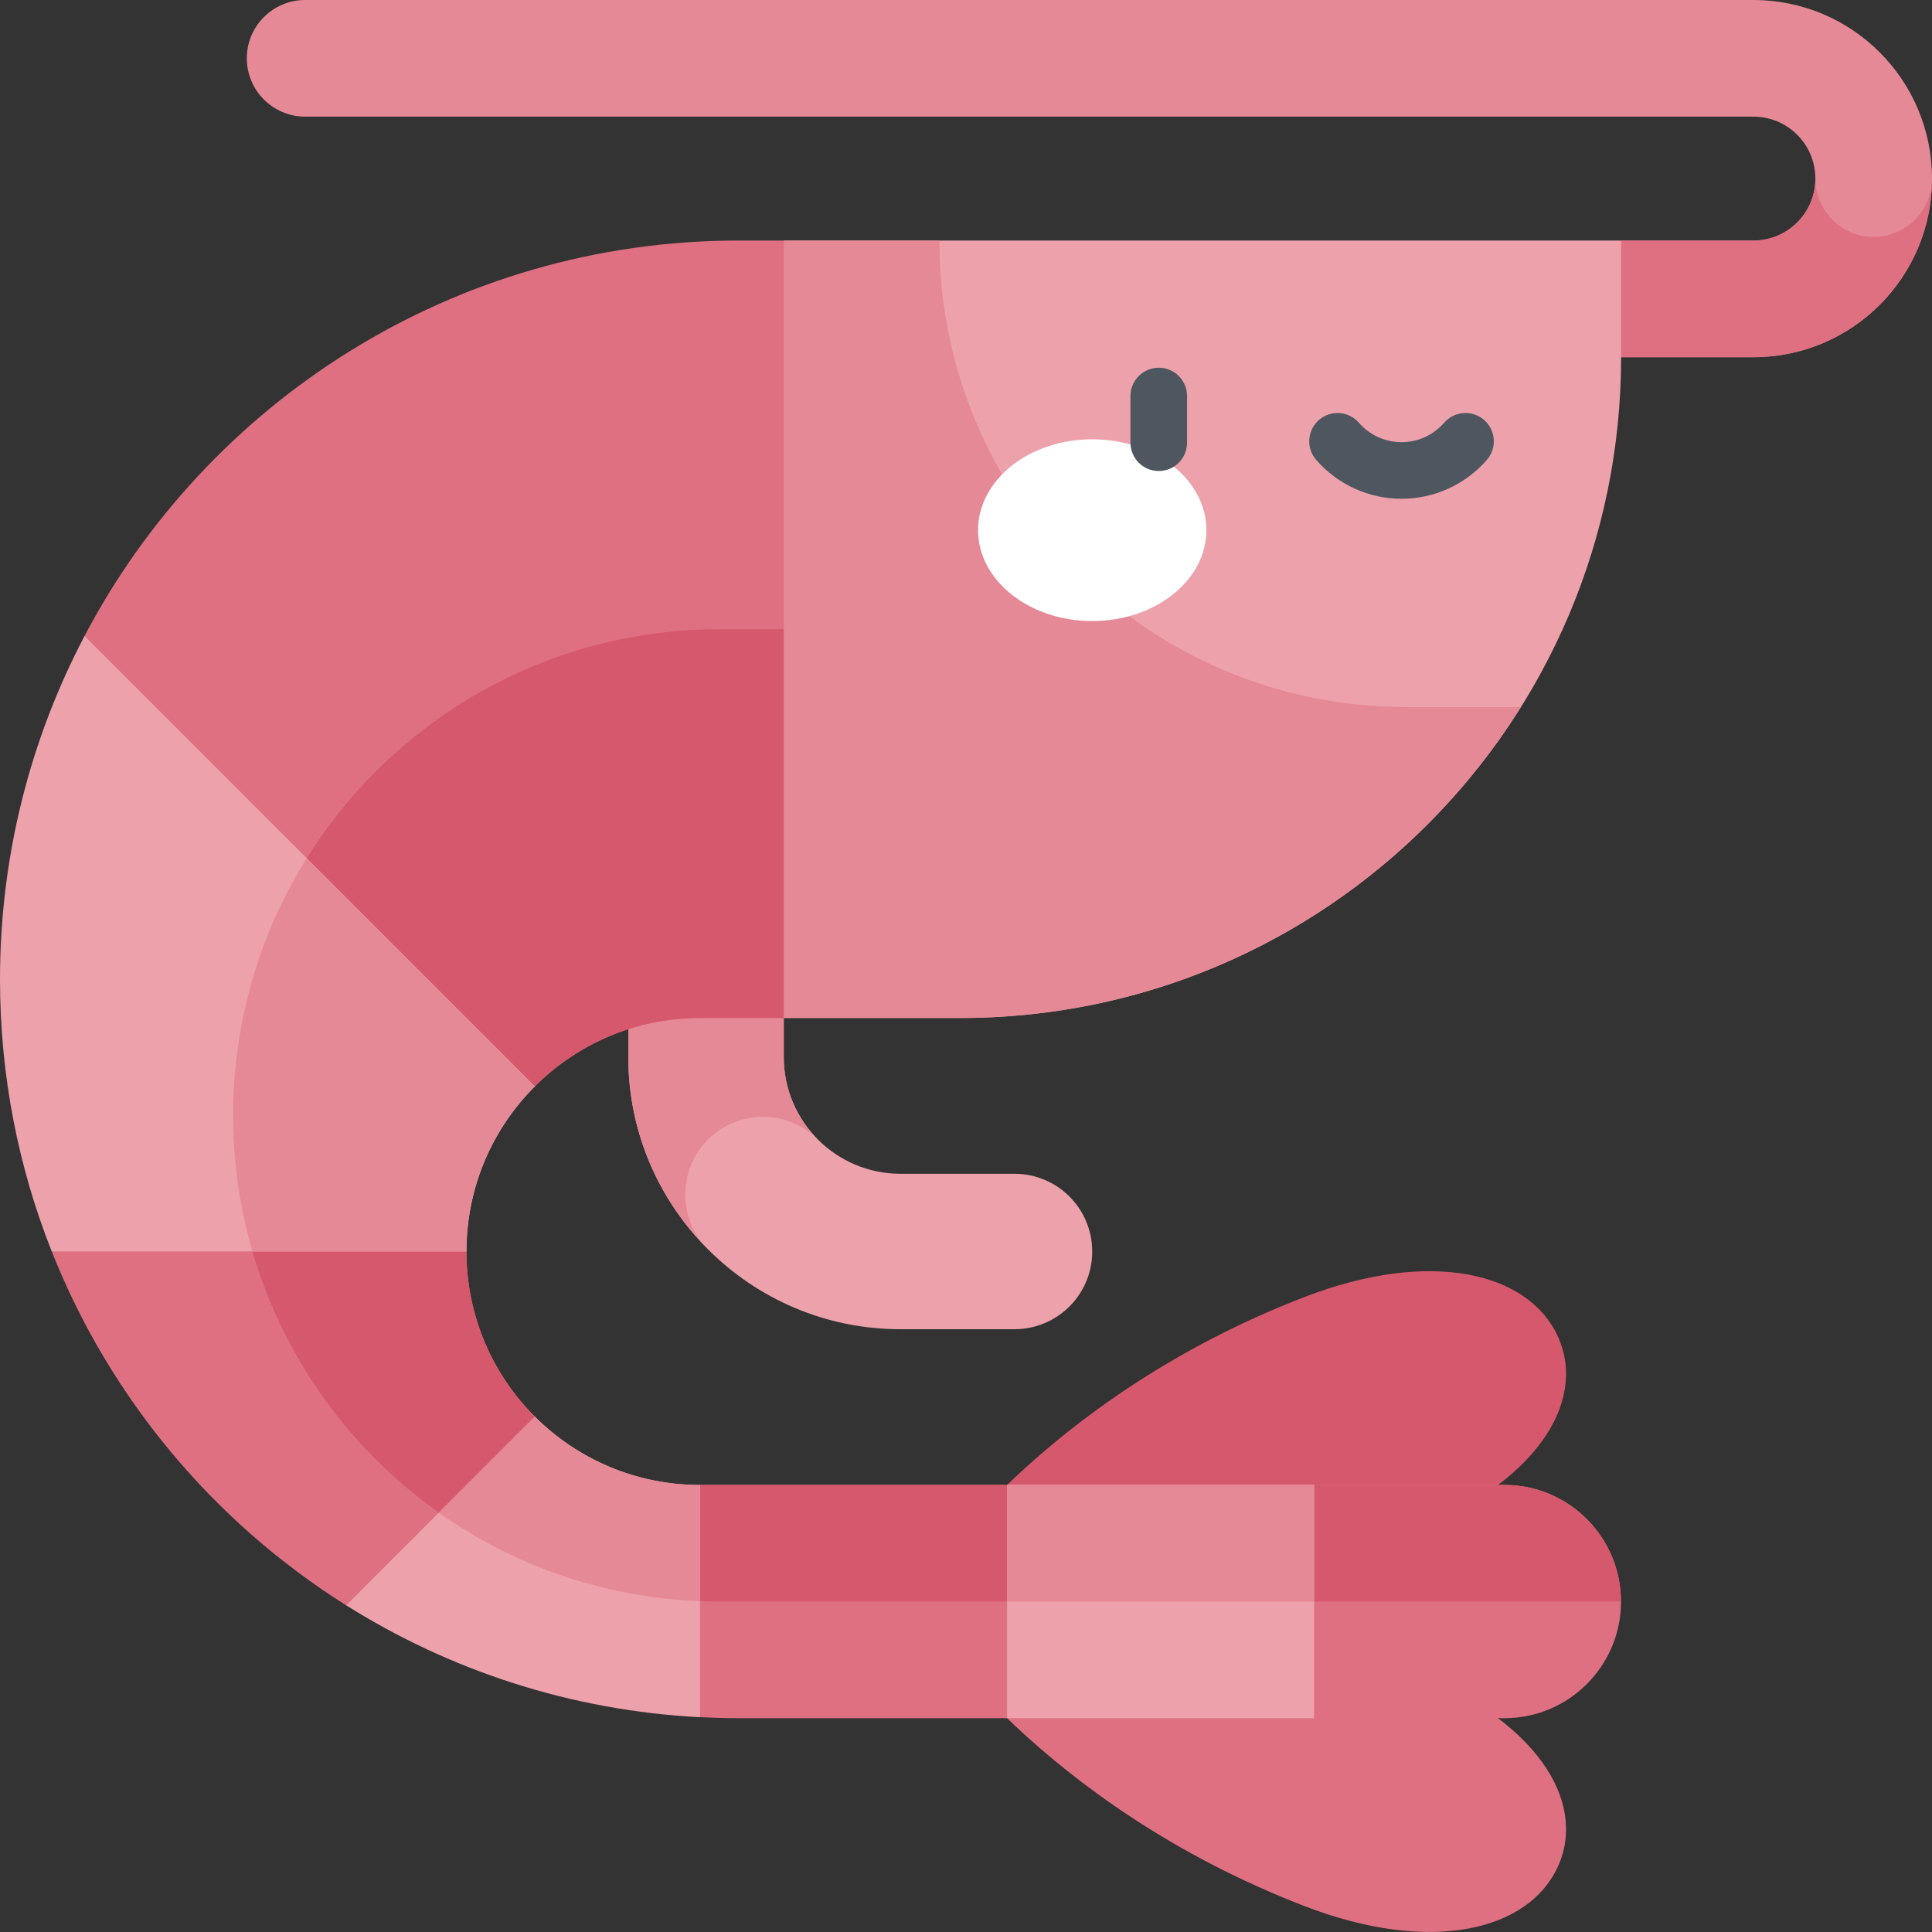 <svg width="24" height="24" viewBox="0 0 24 24" fill="none" xmlns="http://www.w3.org/2000/svg">
<rect x="0" y="0" width="24" height="24" fill="#333333" stroke="none"/>
<g clip-path="url(#clip0_194_1311)">
<path d="M12.602 16.512H11.185C9.321 16.512 7.805 14.996 7.805 13.132V10.715C7.805 10.181 8.237 9.749 8.771 9.749C9.304 9.749 9.736 10.181 9.736 10.715V13.132C9.736 13.931 10.386 14.581 11.185 14.581H12.602C13.136 14.581 13.568 15.013 13.568 15.547C13.568 16.08 13.136 16.512 12.602 16.512V16.512Z" fill="#EDA1AB"/>
<path d="M10.161 14.156L10.161 14.156C9.899 13.894 9.736 13.531 9.736 13.132V10.715C9.736 10.181 9.304 9.749 8.771 9.749C8.237 9.749 7.805 10.181 7.805 10.715V13.132C7.805 14.043 8.167 14.87 8.755 15.478C8.419 15.099 8.432 14.519 8.795 14.156C9.172 13.779 9.783 13.779 10.161 14.156Z" fill="#E58996"/>
<path d="M19.357 16.612C18.997 15.804 17.774 15.508 16.207 16.111C12.914 17.381 11.467 19.654 11.467 19.654C11.467 19.654 14.217 20.309 17.51 19.039C19.077 18.435 19.716 17.421 19.357 16.612V16.612Z" fill="#D6586D"/>
<path d="M19.357 23.178C19.716 22.37 19.077 21.356 17.51 20.752C14.217 19.482 11.467 20.137 11.467 20.137C11.467 20.137 12.914 22.409 16.207 23.679C17.774 24.283 18.997 23.987 19.357 23.178V23.178Z" fill="#DE7082"/>
<path d="M3.066 0.724C3.066 1.124 3.391 1.449 3.791 1.449H21.781C22.207 1.449 22.551 1.793 22.551 2.219C22.551 2.644 22.207 2.988 21.781 2.988H20.137L19.654 4.437H21.781C23.007 4.437 24 3.444 24 2.219C24 0.993 23.007 0 21.781 0H3.791C3.391 0 3.066 0.324 3.066 0.724V0.724Z" fill="#E58996"/>
<path d="M24 2.219C24 2.619 23.676 2.943 23.276 2.943C22.876 2.943 22.552 2.619 22.552 2.219C22.552 2.644 22.207 2.989 21.782 2.989H20.137L19.654 4.437H21.782C23.007 4.437 24 3.444 24 2.219V2.219Z" fill="#DE7082"/>
<path d="M20.138 4.437V2.988H9.737L8.771 7.817L9.737 12.646H11.928C16.462 12.646 20.138 8.971 20.138 4.437V4.437Z" fill="#EDA1AB"/>
<path d="M11.669 2.988H9.737L8.771 7.817L9.737 12.646H11.928C14.866 12.646 17.443 11.103 18.893 8.783H17.464C14.263 8.783 11.669 6.189 11.669 2.988V2.988Z" fill="#E58996"/>
<path d="M5.746 18.985L6.653 17.606C6.653 17.606 6.653 17.606 6.653 17.606C6.123 17.081 5.795 16.352 5.795 15.546L2.989 14.91L0.643 15.546C1.367 17.374 2.661 18.912 4.305 19.945L5.746 18.985Z" fill="#DE7082"/>
<path d="M1.039 7.921L3.188 12L6.635 13.505L6.635 13.505C7.161 12.975 7.889 12.646 8.695 12.646H9.736V2.988H9.178C5.641 2.988 2.571 4.99 1.039 7.921L1.039 7.921Z" fill="#DE7082"/>
<path d="M18.688 18.446H16.323L15.992 19.895L16.319 21.344H18.688C19.488 21.344 20.137 20.695 20.137 19.895C20.137 19.095 19.488 18.446 18.688 18.446V18.446Z" fill="#DE7082"/>
<path d="M12.957 19.889L12.509 18.446H8.695L8.414 19.872L8.695 21.331C8.855 21.339 9.016 21.344 9.178 21.344H12.514L12.957 19.889Z" fill="#DE7082"/>
<path d="M6.634 13.505L6.634 13.505C7.16 12.975 7.888 12.646 8.694 12.646H9.735V7.817H8.935C6.248 7.817 3.971 9.573 3.188 12L6.634 13.505Z" fill="#D6586D"/>
<path d="M20.135 19.895C20.135 19.095 19.486 18.446 18.686 18.446H16.321L15.99 19.895H20.135Z" fill="#D6586D"/>
<path d="M12.957 19.889L12.509 18.446H8.695L8.414 19.872V19.872C8.586 19.887 8.76 19.895 8.936 19.895H12.956L12.957 19.889Z" fill="#D6586D"/>
<path d="M5.794 15.546L2.988 14.91C3.291 16.628 4.319 18.096 5.746 18.985L6.652 17.606C6.652 17.606 6.652 17.606 6.652 17.606C6.122 17.081 5.794 16.352 5.794 15.546Z" fill="#D6586D"/>
<path d="M13.568 7.715C14.351 7.715 14.986 7.209 14.986 6.586C14.986 5.962 14.351 5.457 13.568 5.457C12.785 5.457 12.15 5.962 12.15 6.586C12.15 7.209 12.785 7.715 13.568 7.715Z" fill="white"/>
<path d="M14.395 5.851C14.2 5.851 14.043 5.694 14.043 5.499V4.92C14.043 4.726 14.2 4.568 14.395 4.568C14.589 4.568 14.746 4.726 14.746 4.92V5.499C14.746 5.694 14.589 5.851 14.395 5.851Z" fill="#4E5660"/>
<path d="M17.41 6.196C17.004 6.196 16.618 6.02 16.35 5.713C16.223 5.567 16.238 5.345 16.384 5.217C16.531 5.09 16.753 5.105 16.88 5.251C17.014 5.405 17.207 5.493 17.41 5.493C17.613 5.493 17.806 5.405 17.94 5.251C18.068 5.105 18.29 5.09 18.436 5.217C18.583 5.345 18.598 5.567 18.47 5.713C18.203 6.02 17.817 6.196 17.41 6.196Z" fill="#4E5660"/>
<path d="M6.644 13.496L1.05 7.901C0.38 9.176 0 10.627 0 12.166C0 13.36 0.228 14.5 0.643 15.546H5.795C5.795 14.746 6.119 14.021 6.644 13.496Z" fill="#EDA1AB"/>
<path d="M2.896 13.856C2.896 14.443 2.98 15.01 3.137 15.546H5.794C5.794 14.745 6.118 14.02 6.643 13.496L3.81 10.662C3.231 11.589 2.896 12.683 2.896 13.856V13.856Z" fill="#E58996"/>
<path d="M8.696 21.332V18.447C7.895 18.447 7.17 18.122 6.645 17.598L4.301 19.942C5.586 20.75 7.086 21.248 8.696 21.332Z" fill="#EDA1AB"/>
<path d="M8.694 19.89V18.447C7.893 18.447 7.168 18.122 6.643 17.598L5.451 18.79C6.374 19.443 7.489 19.843 8.694 19.89V19.89Z" fill="#E58996"/>
<path d="M12.51 18.446H16.324V21.344H12.51V18.446Z" fill="#EDA1AB"/>
<path d="M12.51 18.446H16.324V19.895H12.51V18.446Z" fill="#E58996"/>
</g>
<defs>
<clipPath id="clip0_194_1311">
<rect width="24" height="24" fill="white"/>
</clipPath>
</defs>
</svg>
